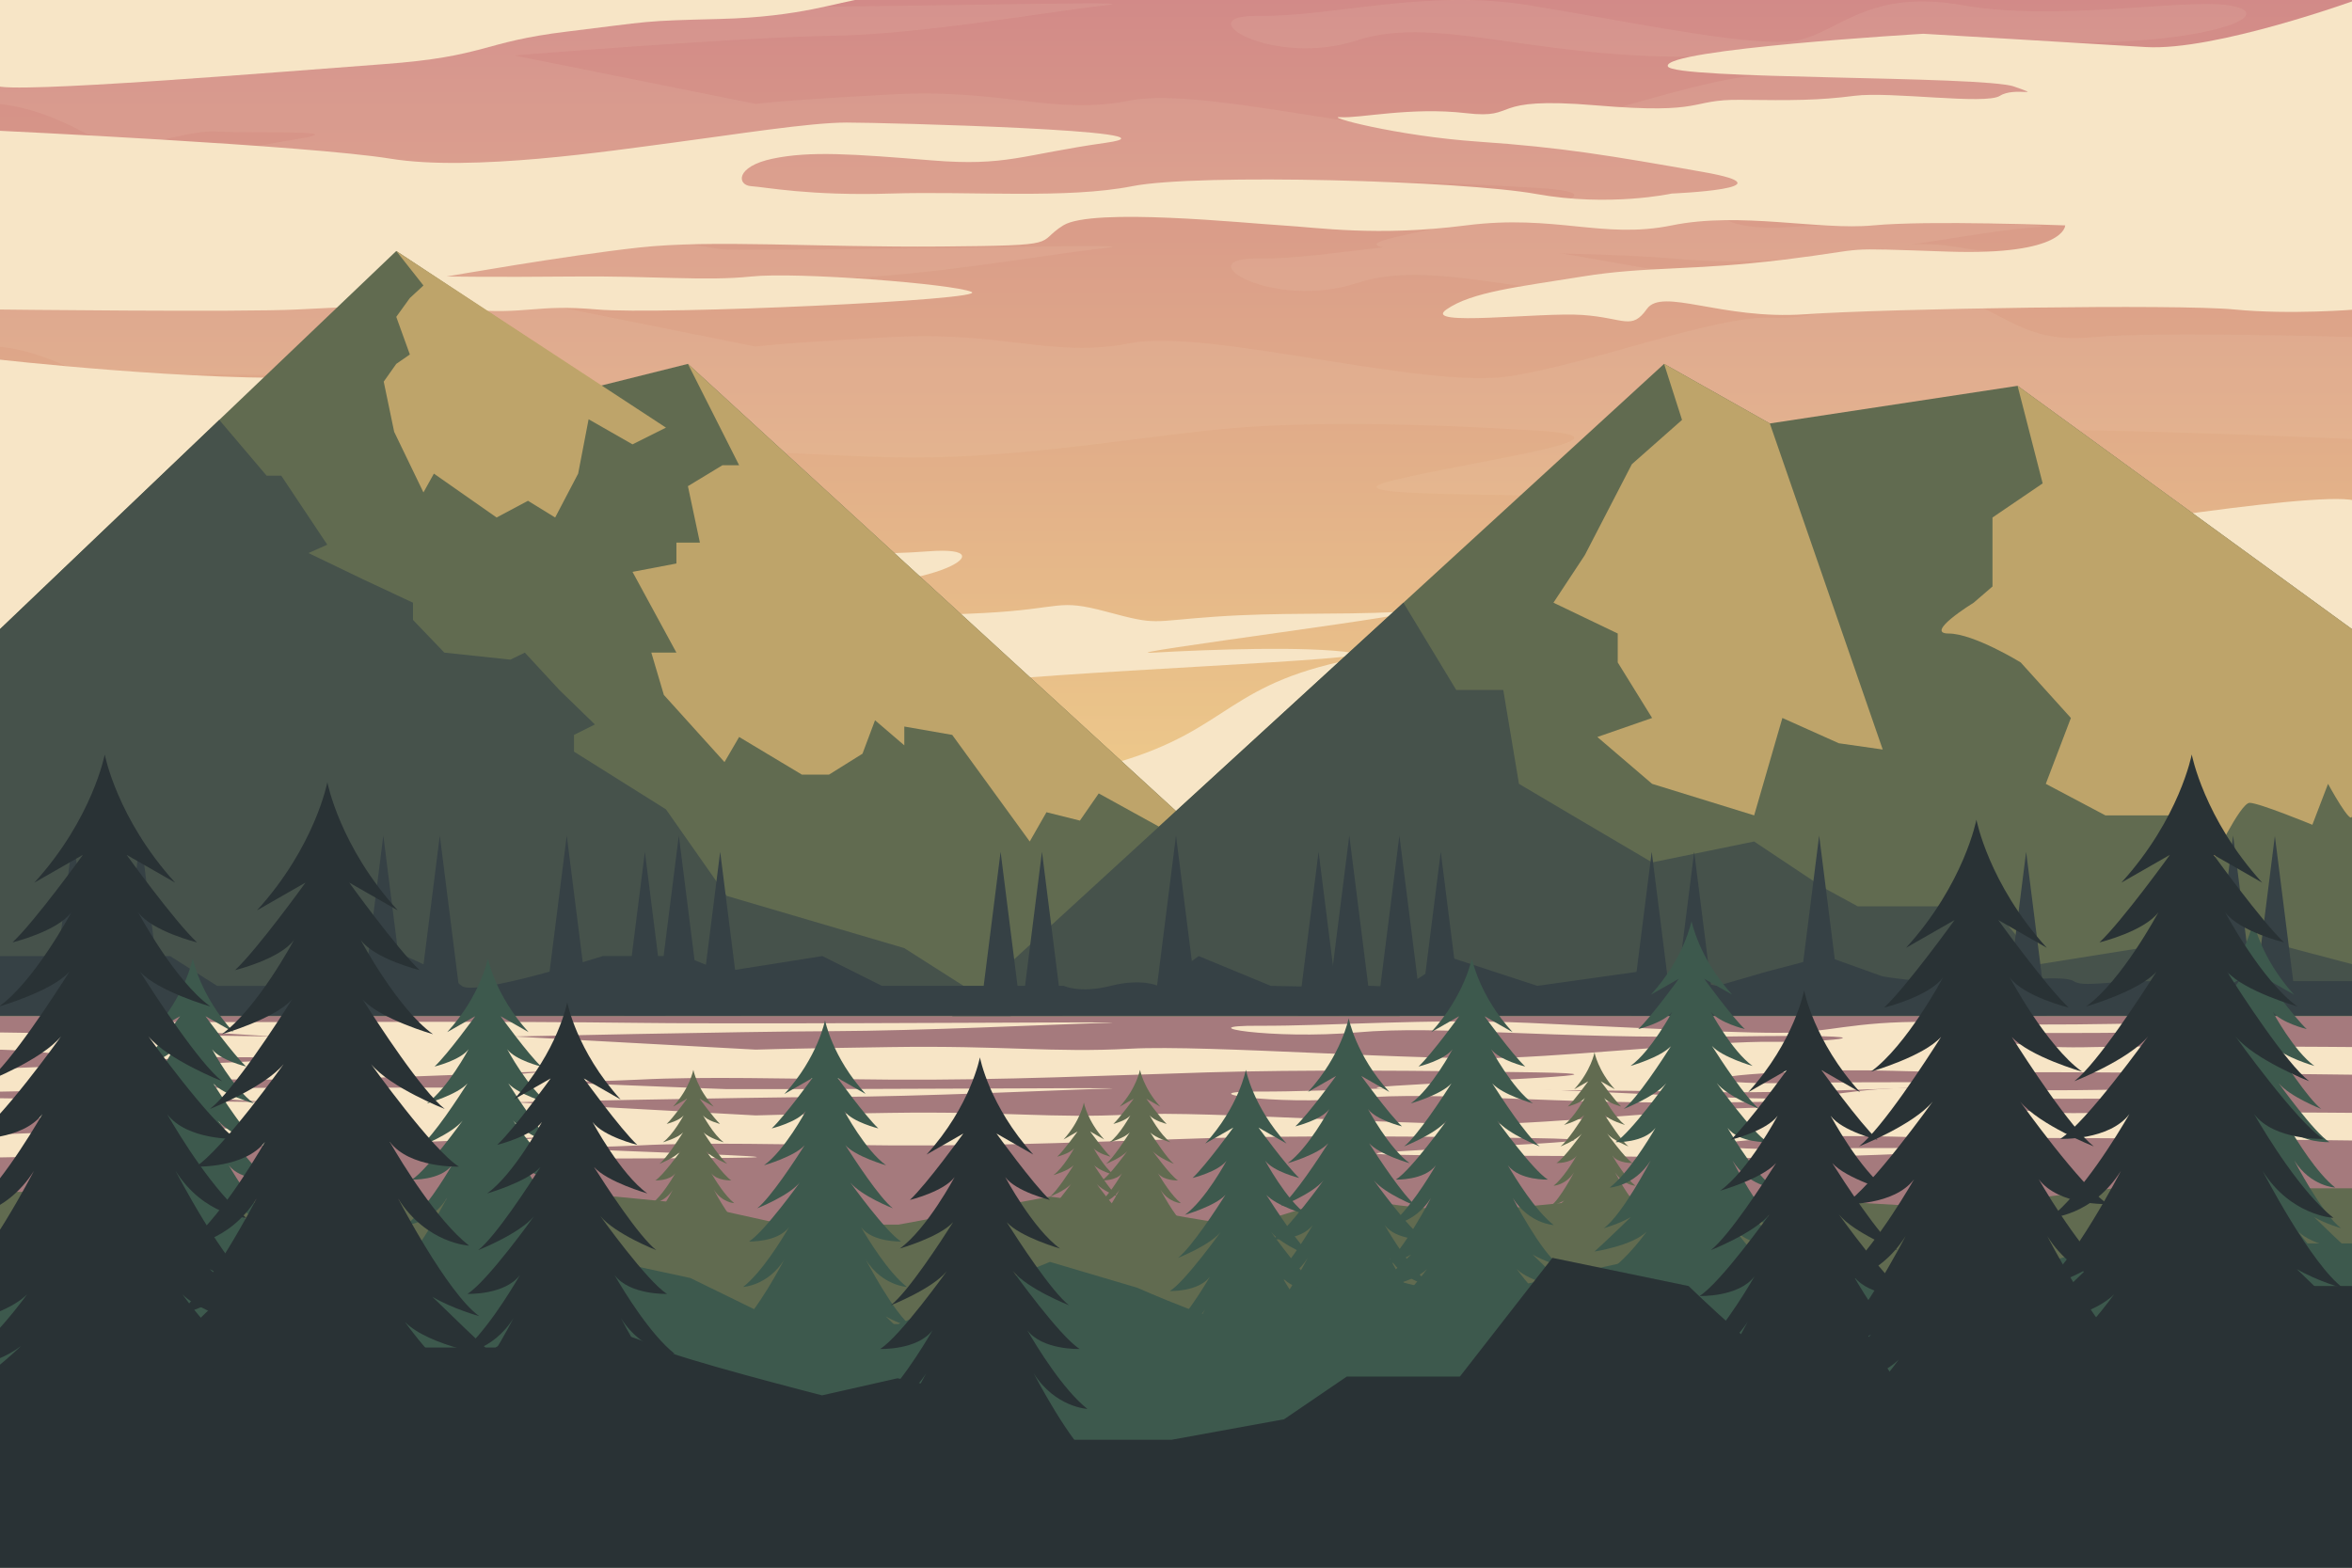 <?xml version="1.0" encoding="utf-8"?>
<!-- Generator: Adobe Illustrator 27.5.0, SVG Export Plug-In . SVG Version: 6.00 Build 0)  -->
<svg version="1.1" xmlns="http://www.w3.org/2000/svg" xmlns:xlink="http://www.w3.org/1999/xlink" x="0px" y="0px"
	 viewBox="0 0 750 500" style="enable-background:new 0 0 750 500;" xml:space="preserve">
<g id="BACKGROUND">
	<rect style="fill:#F1DBC2;" width="750" height="500"/>
</g>
<g id="OBJECTS">
	<g>
		<defs>
			<rect id="SVGID_1_" width="750" height="500"/>
		</defs>
		<clipPath id="SVGID_00000103948519527560891510000014705212796854777779_">
			<use xlink:href="#SVGID_1_"  style="overflow:visible;"/>
		</clipPath>
		
			<linearGradient id="SVGID_00000071520460571995949820000001381471407390712735_" gradientUnits="userSpaceOnUse" x1="375.375" y1="307.143" x2="375.375" y2="-8.644">
			<stop  offset="0" style="stop-color:#F3D78A"/>
			<stop  offset="1" style="stop-color:#D18888"/>
		</linearGradient>
		
			<rect style="clip-path:url(#SVGID_00000103948519527560891510000014705212796854777779_);fill:url(#SVGID_00000071520460571995949820000001381471407390712735_);" width="750.751" height="324.055"/>
		<path style="clip-path:url(#SVGID_00000103948519527560891510000014705212796854777779_);fill:#F7E5C6;" d="M604.01,187.214
			c-5.25-9.153-123.524,14.286-168.494,22.229s-42.174,22.977-79.745,33.863s-31.234,10.971-66.461,13.106
			c-35.227,2.135-51.388,17.947-62.29,21.103c-10.902,3.156,375.239,0,375.239,0L604.01,187.214z"/>
		<g style="opacity:0.1;clip-path:url(#SVGID_00000103948519527560891510000014705212796854777779_);">
			<path style="fill:#F7E5C6;" d="M106.785,0.683c0,0,51.823-1.04,97.002,0.979s167.747-2.019,148.984,0s-58.626,9.328-87.86,9.765
				S163.923,17.68,163.923,17.68l77.07,15.462c0,0,6.214-1.02,42.959-3.005c36.745-1.985,51.686,6.82,76.438,1.92
				s93.874,14.973,121.447,10.484s64.901-19.333,83.382-18.609s45.179-9.439-13.288-6.253s-92.269-13.627-119.218-4.811
				c-26.949,8.816-54.766-8.183-31.349-7.805c23.417,0.378,53.315-8.695,85.996-3.402s72.545,13.847,85.833,11.207
				c13.288-2.641,22.591-16.499,52.488-11.207s70.151-2.019,84.573,0s2.217,8.937-27.558,11.207s-73.231-2.197-57.014,4.811
				s22.111,14.363,41.949,12.458s83.656,0,83.656,0v32.545c0,0-83.569-3.829-113.557-2.773c-29.988,1.056-37.961-5.966-69.852,0
				s-18.603,14.15,2.658,12.513s98.093-1.212,76.951,0.212c-21.142,1.425-71.636,13.704-111.5,10.019s-118.831-0.411-91.307-6.958
				c27.524-6.547,81.453-13.57,45.187-15.787s-75.178-3.285-104.89,0c-29.713,3.285-66.038,9.456-101.023,8.53
				c-34.986-0.926-58.904-3.984-80.165,0c-21.261,3.984-39.864,0.71-21.261,3.984c18.603,3.273,68.855,9.006,57.017,10.232
				c-11.838,1.225-80.935,2.048-94.223,0c-13.288-2.048,5.315-17.254,26.576-22.745s-50.919,8.53-82.456,8.53
				s-78.668-2.347-63.217,0c15.451,2.347,53.625,4.147,42.907,7.257c-10.718,3.11-70.415,6.958-70.415,6.958V55.65
				c0,0,26.039-4.45,45.129-4.477s32.378-3.816,50.982-6.832c18.603-3.015-13.159-1.736-25.696-2.391s-26.467,8.808-42.907,0
				s-27.508-8.808-27.508-8.808V12.869l88.59,4.811c0,0-65.902-14.764-61.082-16.018S106.785,0.683,106.785,0.683z"/>
			<path style="fill:#F7E5C6;" d="M106.785,78.08c0,0,51.823-1.04,97.002,0.979c45.179,2.019,167.747-2.019,148.984,0
				c-18.762,2.019-58.626,9.328-87.86,9.765c-29.233,0.438-100.988,6.253-100.988,6.253l77.07,15.462c0,0,6.214-1.02,42.959-3.005
				c36.745-1.985,51.686,6.82,76.438,1.92s93.874,14.973,121.447,10.484c27.572-4.489,64.901-19.333,83.382-18.609
				c18.481,0.724,45.179-9.439-13.288-6.253c-58.467,3.187-92.269-13.627-119.218-4.811c-26.949,8.816-54.766-8.183-31.349-7.805
				c23.417,0.378,53.315-8.695,85.996-3.402s72.545,13.847,85.833,11.207c13.288-2.641,22.591-16.499,52.488-11.207
				s70.151-2.019,84.573,0c14.421,2.019,2.217,8.937-27.558,11.207s-73.231-2.197-57.014,4.811
				c16.217,7.008,22.111,14.363,41.949,12.458s83.656,0,83.656,0v32.545c0,0-83.569-3.829-113.557-2.773s-37.961-5.966-69.852,0
				s-18.603,14.15,2.658,12.513c21.261-1.637,98.093-1.212,76.951,0.212c-21.142,1.425-71.636,13.704-111.5,10.019
				s-118.831-0.411-91.307-6.958c27.524-6.547,81.453-13.57,45.187-15.787s-75.178-3.285-104.89,0
				c-29.713,3.285-66.038,9.456-101.023,8.53s-58.904-3.984-80.165,0s-39.864,0.71-21.261,3.984s68.855,9.006,57.017,10.232
				c-11.838,1.225-80.935,2.048-94.223,0c-13.288-2.048,5.315-17.254,26.576-22.745s-50.919,8.53-82.456,8.53
				s-78.668-2.347-63.217,0s53.625,4.147,42.907,7.257s-70.415,6.958-70.415,6.958v-27.005c0,0,26.039-4.45,45.129-4.477
				c19.091-0.027,32.378-3.816,50.982-6.832c18.603-3.015-13.159-1.736-25.696-2.391c-12.537-0.654-26.467,8.808-42.907,0
				s-27.508-8.808-27.508-8.808V90.265l88.59,4.811c0,0-65.902-14.764-61.082-16.018S106.785,78.08,106.785,78.08z"/>
		</g>
		<path style="clip-path:url(#SVGID_00000103948519527560891510000014705212796854777779_);fill:#F7E5C6;" d="M752.467,160.441
			c-3.852-5.641-90.645,8.804-123.645,13.699c-33,4.896-30.948,14.16-58.519,20.869c-27.571,6.709-22.921,6.761-48.771,8.077
			c-25.85,1.316-37.71,11.06-45.71,13.005c-8,1.945,275.36,0,275.36,0L752.467,160.441z"/>
		<path style="clip-path:url(#SVGID_00000103948519527560891510000014705212796854777779_);fill:#F7E5C6;" d="M-1.285,41.658
			c0,0,99.879,4.729,125.79,8.951s70.394-2.523,90.007-5.094c19.613-2.571,43.53-6.428,55.489-6.428
			c11.959,0,109.959,2.571,82.771,6.428c-27.188,3.857-31.687,7.591-55.692,5.634c-25.096-2.046-38.746-3.049-50.704-0.54
			c-11.959,2.509-11.379,8.49-6.832,8.77c4.547,0.279,18.498,3.143,44.409,2.354s56.253,1.771,77.12-2.354
			s105.503-1.726,128.794,2.491c23.292,4.217,43.222-0.137,43.222-0.137s39.569-1.659,9.965-6.888
			c-29.603-5.229-45.07-7.847-71.515-9.657c-26.445-1.81-49.952-8.243-44.029-7.815c5.923,0.429,22.382-3.333,39.972-1.283
			c17.59,2.05,5.866-5.477,41.426-2.488c35.56,2.989,29.395-1.955,46.109-1.759c16.714,0.196,24.844,0.198,36.32-1.28
			c11.476-1.478,41.824,2.946,46.39,0s14.534,0.602,4.566-2.946c-9.968-3.548-109.052-2.133-110.462-6.475
			c-1.772-5.456,81.465-10.367,81.465-10.367s48.869,2.867,70.903,4.23S751.285,0,751.285,0v98.702c0,0-20.881,1.759-38.819,0
			s-110.549-0.294-137.007,1.535c-26.458,1.829-45.382-8.642-50.297-1.708c-4.915,6.934-7.141,2.867-20.535,1.926
			c-13.394-0.941-51.455,3.863-43.386-1.753c8.069-5.616,22.851-7.193,43.386-10.513c20.535-3.32,34.898-1.764,64.337-5.388
			c29.439-3.624,14.996-3.814,52.343-2.55s37.241-8.366,37.241-8.366s-43.973-1.641-61.242,0s-42.293-4.487-64.217,0
			c-21.924,4.487-37.178-3.638-65.606,0s-47.282,0.656-58.603,0c-11.321-0.656-60.585-5.773-69.836,0s1.039,6.415-38.985,6.737
			s-72.796-2.249-96.272,0.322s-61.345,9.245-61.345,9.245s14.898,0.246,40.335,0c25.437-0.246,42.253,1.531,56.766,0
			c14.512-1.531,64.181,2.326,70.239,4.897s-99.274,7.375-119.355,5.616s-22.075,1.759-42.006,0s-36.239-0.921-53.596,0
			s-96.111,0-96.111,0V41.658z"/>
		<path style="clip-path:url(#SVGID_00000103948519527560891510000014705212796854777779_);fill:#F7E5C6;" d="M-1.285,114.572
			c0,0,63.986,7.333,105.672,5.732s7.153,56.977,62.973,55.467c55.82-1.51,99.895,2.326,128.494,0.081
			c28.599-2.244-3.634,15.231-41.897,9.223s-105.161,13.218-113.712,10.094c-8.551-3.124,39.578-2.23,65.396,0
			c25.818,2.23,82.386,1.706,108.099,0.346c25.713-1.36,23.03-4.739,39.37-0.346c16.341,4.393,13.341,2.973,34.34,1.52
			c20.999-1.453,36.824-0.506,58.91-1.52c22.086-1.014-96.574,13.993-78.492,12.978c18.082-1.015,48.867-2.131,63.473,0.049
			c14.606,2.18-99.088,5.959-127.701,10.285c-28.613,4.326-303.89,22.405-303.765,18.505S-1.285,114.572-1.285,114.572z"/>
		
			<rect y="324.055" style="clip-path:url(#SVGID_00000103948519527560891510000014705212796854777779_);fill:#A57A7D;" width="750.751" height="85.562"/>
		<g style="clip-path:url(#SVGID_00000103948519527560891510000014705212796854777779_);">
			<path style="fill:#F7E5C6;" d="M106.785,325.971c0,0,51.823-0.282,97.002,0.265s167.747-0.547,148.984,0
				s-58.626,2.529-87.86,2.647c-29.233,0.119-100.988,1.695-100.988,1.695l77.07,4.192c0,0,6.214-0.276,42.959-0.815
				c36.745-0.538,51.686,1.849,76.438,0.52c24.753-1.328,93.874,4.059,121.447,2.842s64.901-5.241,83.382-5.045
				c18.481,0.196,45.179-2.559-13.288-1.695c-58.467,0.864-92.269-3.694-119.218-1.304c-26.949,2.39-54.766-2.218-31.349-2.116
				c23.417,0.102,53.315-2.357,85.996-0.922s72.545,3.754,85.833,3.038c13.288-0.716,22.591-4.473,52.488-3.038
				s70.151-0.547,84.573,0s2.217,2.423-27.558,3.038c-29.775,0.615-73.231-0.595-57.014,1.304c16.217,1.9,22.111,3.894,41.949,3.377
				s83.656,0,83.656,0v8.823c0,0-83.569-1.038-113.557-0.752c-29.988,0.286-37.961-1.617-69.852,0
				c-31.891,1.617-18.603,3.836,2.658,3.392s98.093-0.329,76.951,0.057c-21.142,0.386-71.636,3.715-111.5,2.716
				s-118.831-0.112-91.307-1.886c27.524-1.775,81.453-3.679,45.187-4.28c-36.266-0.601-75.178-0.891-104.89,0
				c-29.713,0.891-66.038,2.563-101.023,2.312c-34.986-0.251-58.904-1.08-80.165,0c-21.261,1.08-39.864,0.193-21.261,1.08
				s68.855,2.441,57.017,2.774c-11.838,0.332-80.935,0.555-94.223,0c-13.288-0.555,5.315-4.677,26.576-6.166
				c21.261-1.488-50.919,2.312-82.456,2.312s-78.668-0.636-63.217,0c15.451,0.636,53.625,1.124,42.907,1.967
				s-70.415,1.886-70.415,1.886v-7.321c0,0,26.039-1.206,45.129-1.214c19.091-0.007,32.378-1.035,50.982-1.852
				c18.603-0.817-13.159-0.471-25.696-0.648c-12.537-0.177-26.467,2.388-42.907,0c-16.44-2.388-27.508-2.388-27.508-2.388v-5.496
				l88.59,1.304c0,0-65.902-4.002-61.082-4.342S106.785,325.971,106.785,325.971z"/>
			<path style="fill:#F7E5C6;" d="M106.785,346.952c0,0,51.823-0.282,97.002,0.265s167.747-0.547,148.984,0
				s-58.626,2.529-87.86,2.647c-29.233,0.119-100.988,1.695-100.988,1.695l77.07,4.192c0,0,6.214-0.276,42.959-0.815
				c36.745-0.538,51.686,1.849,76.438,0.52s93.874,4.059,121.447,2.842c27.572-1.217,64.901-5.241,83.382-5.045
				c18.481,0.196,45.179-2.559-13.288-1.695c-58.467,0.864-92.269-3.694-119.218-1.304c-26.949,2.39-54.766-2.218-31.349-2.116
				c23.417,0.103,53.315-2.357,85.996-0.922s72.545,3.754,85.833,3.038c13.288-0.716,22.591-4.473,52.488-3.038
				s70.151-0.547,84.573,0s2.217,2.423-27.558,3.038c-29.775,0.615-73.231-0.595-57.014,1.304c16.217,1.9,22.111,3.894,41.949,3.377
				s83.656,0,83.656,0v8.823c0,0-83.569-1.038-113.557-0.752c-29.988,0.286-37.961-1.617-69.852,0
				c-31.891,1.617-18.603,3.836,2.658,3.392s98.093-0.329,76.951,0.058c-21.142,0.386-71.636,3.715-111.5,2.716
				c-39.864-0.999-118.831-0.112-91.307-1.886c27.524-1.775,81.453-3.679,45.187-4.28c-36.266-0.601-75.178-0.891-104.89,0
				c-29.713,0.891-66.038,2.563-101.023,2.312s-58.904-1.08-80.165,0s-39.864,0.193-21.261,1.08s68.855,2.442,57.017,2.774
				c-11.838,0.332-80.935,0.555-94.223,0c-13.288-0.555,5.315-4.677,26.576-6.166c21.261-1.488-50.919,2.312-82.456,2.312
				s-78.668-0.636-63.217,0s53.625,1.124,42.907,1.967s-70.415,1.886-70.415,1.886v-7.321c0,0,26.039-1.206,45.129-1.214
				s32.378-1.034,50.982-1.852s-13.159-0.471-25.696-0.648s-26.467,2.388-42.907,0s-27.508-2.388-27.508-2.388v-5.496l88.59,1.304
				c0,0-65.902-4.002-61.082-4.342S106.785,346.952,106.785,346.952z"/>
		</g>
		<g style="clip-path:url(#SVGID_00000103948519527560891510000014705212796854777779_);">
			<polygon style="fill:#616B50;" points="0,200.648 126.36,80.055 191.36,123.055 219.36,116.055 446.36,324.055 0,324.055 			"/>
			<polygon style="fill:#616B50;" points="750,200.648 643.36,123.055 564.36,135.055 530.64,116.055 303.64,324.055 750,324.055 
							"/>
			<polygon style="fill:#BEA46A;" points="219.36,116.055 235.693,148.388 230.36,148.388 219.36,155.055 223.18,173.055 
				215.693,173.055 215.693,179.722 201.693,182.388 215.693,208.148 207.693,208.148 211.693,221.647 231.027,243.055 
				235.693,235.055 255.693,247.055 264.36,247.055 275.027,240.388 279.027,229.722 288.36,237.722 288.36,231.722 303.64,234.388 
				328.36,268.388 333.693,259.055 344.36,261.722 350.36,253.055 369.568,263.645 375,258.668 			"/>
			<polygon style="fill:#BEA46A;" points="126.36,80.055 135.027,91.055 130.693,95.055 126.36,101.055 130.693,113.055 
				126.36,116.055 122.36,121.722 125.693,137.722 135.027,157.055 138.36,151.055 158.36,165.055 168.36,159.722 177.027,165.055 
				184.36,151.055 187.693,133.722 201.693,141.722 212.36,136.388 			"/>
			<polygon style="fill:#46524B;" points="69.916,133.923 85.027,151.722 89.693,151.722 104.36,173.722 98.36,176.388 
				116.36,185.055 131.693,192.222 131.693,197.722 141.693,208.148 162.75,210.388 167.36,208.148 178.36,220.055 189.693,231.055 
				183.027,234.388 183.027,239.722 212.36,258.138 231.693,285.722 288.347,302.388 322.36,324.055 0,324.055 0,200.648 			"/>
			<path style="fill:#BEA46A;" d="M643.36,123.055l8,31.114l-16,10.886v22l-6,5.167c0,0-16,9.833-8,9.833s23,9.224,23,9.224
				l16,17.71l-8,21.011l19,10.055h22l12,15c0,0,9-19,12-19s20,7,20,7l5-13.055c0,0,7.64,14.055,7.64,10.055s0-59.407,0-59.407
				L643.36,123.055z"/>
			<polygon style="fill:#BEA46A;" points="530.64,116.055 536.36,133.923 520.36,148.055 505.36,177.055 495.36,192.222 
				515.86,202.055 515.86,211.279 526.82,228.989 509.36,235.055 526.82,250 559.36,260.055 568.36,228.989 586.36,237.055 
				600.36,239.055 564.36,135.055 			"/>
			<polygon style="fill:#46524B;" points="447.516,192.222 464.36,220.055 479.36,220.055 484.36,250 501.36,260.055 
				526.82,275.055 559.36,268.388 581.36,283.055 592.36,289.055 622.36,289.055 635.36,289.055 650.36,307.514 684.56,302.055 
				698.36,312.055 729.36,302.055 750,307.514 750,324.055 303.64,324.055 			"/>
			<g>
				<polygon style="fill:#364145;" points="26.806,318.93 39.996,318.93 33.401,266.669 				"/>
				<polygon style="fill:#364145;" points="38.247,318.93 51.437,318.93 44.842,266.669 				"/>
				<polygon style="fill:#364145;" points="115.64,318.749 128.83,318.749 122.235,266.488 				"/>
				<polygon style="fill:#364145;" points="133.65,318.749 146.839,318.749 140.245,266.488 				"/>
				<polygon style="fill:#364145;" points="199.045,323.93 212.235,323.93 205.64,271.669 				"/>
				<polygon style="fill:#364145;" points="209.865,318.749 223.055,318.749 216.46,266.488 				"/>
				<polygon style="fill:#364145;" points="223.055,323.93 236.245,323.93 229.65,271.669 				"/>
				<polygon style="fill:#364145;" points="16.727,318.749 29.917,318.749 23.322,266.488 				"/>
				<path style="fill:#364145;" d="M-0.125,323.93h750.751c0,0,3.969-11,1.609-11s-21,0-21,0h-18.201l-19.799,5.5
					c0,0,3.4-5.5-8.8-5.5s-20.2,2-23.2,0s-19,0-25,0s-12.48-2.778-17.24-0.889s-18.76-0.658-18.76-0.658l-18-6.453l-19,5l-15.5,4.5
					l-25.5-4.5l-32,4.5l-29-9.5c0,0-9,9-15,9.5s-12.937-0.5-17.969,0s-23.031,0-23.031,0l-23-9.5l-13,9.5c0,0-5.136-2.5-15.068,0
					s-14.932,0-14.932,0h-17h-41l-19-9.5l-31.567,5l-12.433-5h-26c0,0-41,13-45,9.5s-18-9.5-18-9.5l-23.632,9.5H87.235h-18l-15-9.5
					h-14h-13h-13h-14.36V323.93z"/>
				<polygon style="fill:#364145;" points="312.475,323.93 325.665,323.93 319.07,271.669 				"/>
				<polygon style="fill:#364145;" points="325.665,323.93 338.855,323.93 332.26,271.669 				"/>
				<polygon style="fill:#364145;" points="439.64,318.749 452.83,318.749 446.235,266.488 				"/>
				<polygon style="fill:#364145;" points="423.666,318.749 436.856,318.749 430.261,266.488 				"/>
				<polygon style="fill:#364145;" points="368.405,318.749 381.595,318.749 375,266.488 				"/>
				<polygon style="fill:#364145;" points="174.13,318.749 187.32,318.749 180.725,266.488 				"/>
				<polygon style="fill:#364145;" points="413.873,323.93 427.063,323.93 420.468,271.669 				"/>
				<polygon style="fill:#364145;" points="520.1,323.93 533.29,323.93 526.695,271.669 				"/>
				<polygon style="fill:#364145;" points="533.64,323.93 546.83,323.93 540.235,271.669 				"/>
				<polygon style="fill:#364145;" points="623.64,314.43 636.83,314.43 630.235,262.169 				"/>
				<polygon style="fill:#364145;" points="692.307,318.749 705.497,318.749 698.902,266.488 				"/>
				<polygon style="fill:#364145;" points="705.497,318.749 718.686,318.749 712.091,266.488 				"/>
				<polygon style="fill:#364145;" points="639.497,323.93 652.686,323.93 646.091,271.669 				"/>
				<polygon style="fill:#364145;" points="573.497,318.749 586.686,318.749 580.091,266.488 				"/>
				<polygon style="fill:#364145;" points="452.83,323.93 466.02,323.93 459.425,271.669 				"/>
				<polygon style="fill:#364145;" points="718.811,318.874 732.001,318.874 725.406,266.613 				"/>
			</g>
		</g>
		<g style="clip-path:url(#SVGID_00000103948519527560891510000014705212796854777779_);">
			<path style="fill:#616B50;" d="M-1.64,380.136h50.301l24.954,3.033l33.018-1.521l26.474,1.521l26.474-1.521l36.737,0
				l23.827,2.313l30.033,6.621h36.333l48.297-8.935l27.828,3.711c0,0,29.384,5.891,34.66,5.223s29.698-8.935,29.698-8.935
				s26.735,4.347,31.274,3.738c4.539-0.609,22.61,0,22.61,0l53.16-5.25l89.098,5.25l50.918-6.39h76.697v46.615H-1.64V380.136z"/>
			<path style="fill:#616B50;" d="M359.603,407.91c-2.662-1.325-5.557-4.974-6.832-6.706c2.262,2.255,8.324,3.179,8.324,3.179
				c-1.401-1.246-3.92-3.668-5.799-5.493c1.947,1.128,4.308,1.769,4.308,1.769c-2.983-2.156-7.457-10.779-7.457-10.779
				c2.61,4.116,6.525,4.312,6.525,4.312c-2.955-2.33-6.121-7.488-7.309-9.529c1.853,2.438,6.376,2.277,6.376,2.277
				c-2.424-1.503-8.094-9.407-8.094-9.407c1.787,2.156,6.789,4.116,6.789,4.116c-2.132-1.661-6.204-7.919-7.562-10.055
				c1.629,1.813,6.479,3.196,6.479,3.196c-3.287-2.352-6.658-8.649-6.658-8.649c1.303,1.764,5.429,2.77,5.429,2.77
				c-2.093-1.96-6.488-8.035-6.488-8.035l4.471,2.548c-5.365-5.88-6.483-11.759-6.483-11.759s-1.119,5.88-6.483,11.759l4.471-2.548
				c0,0-4.396,6.076-6.488,8.035c0,0,4.125-1.006,5.429-2.77c0,0-3.371,6.297-6.658,8.649c0,0,4.85-1.383,6.479-3.196
				c-1.358,2.137-5.43,8.394-7.562,10.055c0,0,5.002-1.96,6.789-4.116c0,0-5.67,7.904-8.094,9.407c0,0,4.524,0.16,6.376-2.277
				c-1.187,2.041-4.353,7.199-7.309,9.529c0,0,3.915-0.196,6.525-4.312c0,0-4.474,8.623-7.457,10.779c0,0,2.361-0.641,4.308-1.769
				c-1.879,1.824-4.399,4.247-5.799,5.493c0,0,6.062-0.924,8.324-3.179c-1.275,1.732-4.171,5.381-6.832,6.706
				c0,0,3.404,0.196,6.27-1.96c0,0-3.846,3.724-7.761,5.684h15.474h15.474c-3.915-1.96-7.761-5.684-7.761-5.684
				C356.199,408.106,359.603,407.91,359.603,407.91z"/>
			<path style="fill:#616B50;" d="M377.501,397.455c-2.662-1.325-5.557-4.974-6.832-6.706c2.262,2.255,8.324,3.179,8.324,3.179
				c-1.401-1.246-3.92-3.668-5.799-5.493c1.947,1.128,4.308,1.769,4.308,1.769c-2.983-2.156-7.457-10.779-7.457-10.779
				c2.61,4.116,6.525,4.312,6.525,4.312c-2.955-2.33-6.121-7.488-7.309-9.529c1.853,2.438,6.376,2.277,6.376,2.277
				c-2.424-1.503-8.094-9.407-8.094-9.407c1.787,2.156,6.789,4.116,6.789,4.116c-2.132-1.661-6.204-7.919-7.562-10.055
				c1.629,1.813,6.479,3.196,6.479,3.196c-3.287-2.352-6.658-8.649-6.658-8.649c1.303,1.764,5.429,2.77,5.429,2.77
				c-2.093-1.96-6.488-8.035-6.488-8.035l4.471,2.548c-5.365-5.88-6.483-11.759-6.483-11.759s-1.119,5.88-6.483,11.759l4.471-2.548
				c0,0-4.396,6.076-6.488,8.035c0,0,4.125-1.006,5.429-2.77c0,0-3.371,6.297-6.658,8.649c0,0,4.85-1.383,6.479-3.196
				c-1.358,2.137-5.43,8.394-7.562,10.055c0,0,5.002-1.96,6.789-4.116c0,0-5.67,7.904-8.094,9.407c0,0,4.524,0.16,6.376-2.277
				c-1.187,2.041-4.353,7.199-7.309,9.529c0,0,3.915-0.196,6.525-4.312c0,0-4.474,8.623-7.457,10.779c0,0,2.361-0.641,4.308-1.769
				c-1.879,1.824-4.399,4.247-5.799,5.493c0,0,6.062-0.924,8.324-3.179c-1.275,1.732-4.171,5.381-6.832,6.706
				c0,0,3.404,0.196,6.27-1.96c0,0-3.846,3.724-7.761,5.684h15.474h15.474c-3.915-1.96-7.761-5.684-7.761-5.684
				C374.097,397.651,377.501,397.455,377.501,397.455z"/>
			<path style="fill:#616B50;" d="M235.068,397.455c-2.662-1.325-5.557-4.974-6.832-6.706c2.262,2.255,8.324,3.179,8.324,3.179
				c-1.401-1.246-3.92-3.668-5.799-5.493c1.947,1.128,4.308,1.769,4.308,1.769c-2.983-2.156-7.457-10.779-7.457-10.779
				c2.61,4.116,6.525,4.312,6.525,4.312c-2.955-2.33-6.121-7.488-7.308-9.529c1.853,2.438,6.376,2.277,6.376,2.277
				c-2.424-1.503-8.094-9.407-8.094-9.407c1.787,2.156,6.789,4.116,6.789,4.116c-2.132-1.661-6.204-7.919-7.562-10.055
				c1.629,1.813,6.479,3.196,6.479,3.196c-3.287-2.352-6.658-8.649-6.658-8.649c1.303,1.764,5.429,2.77,5.429,2.77
				c-2.093-1.96-6.488-8.035-6.488-8.035l4.471,2.548c-5.365-5.88-6.483-11.759-6.483-11.759s-1.119,5.88-6.483,11.759l4.471-2.548
				c0,0-4.396,6.076-6.488,8.035c0,0,4.125-1.006,5.429-2.77c0,0-3.371,6.297-6.658,8.649c0,0,4.85-1.383,6.479-3.196
				c-1.358,2.137-5.43,8.394-7.562,10.055c0,0,5.002-1.96,6.789-4.116c0,0-5.67,7.904-8.094,9.407c0,0,4.524,0.16,6.376-2.277
				c-1.187,2.041-4.353,7.199-7.308,9.529c0,0,3.915-0.196,6.525-4.312c0,0-4.474,8.623-7.457,10.779c0,0,2.361-0.641,4.308-1.769
				c-1.879,1.824-4.399,4.247-5.799,5.493c0,0,6.062-0.924,8.324-3.179c-1.275,1.732-4.171,5.381-6.832,6.706
				c0,0,3.404,0.196,6.27-1.96c0,0-3.846,3.724-7.761,5.684h15.474h15.474c-3.915-1.96-7.761-5.684-7.761-5.684
				C231.664,397.651,235.068,397.455,235.068,397.455z"/>
			<path style="fill:#616B50;" d="M522.434,391.902c-2.662-1.325-5.557-4.974-6.832-6.706c2.262,2.255,8.324,3.179,8.324,3.179
				c-1.401-1.246-3.92-3.668-5.799-5.493c1.947,1.128,4.308,1.769,4.308,1.769c-2.983-2.156-7.457-10.779-7.457-10.779
				c2.61,4.116,6.525,4.312,6.525,4.312c-2.955-2.33-6.121-7.488-7.308-9.529c1.853,2.438,6.376,2.277,6.376,2.277
				c-2.424-1.503-8.094-9.407-8.094-9.407c1.787,2.156,6.789,4.116,6.789,4.116c-2.132-1.661-6.204-7.919-7.562-10.055
				c1.629,1.813,6.479,3.196,6.479,3.196c-3.287-2.352-6.658-8.649-6.658-8.649c1.303,1.764,5.429,2.77,5.429,2.77
				c-2.093-1.96-6.488-8.035-6.488-8.035l4.471,2.548c-5.365-5.88-6.483-11.759-6.483-11.759s-1.119,5.88-6.483,11.759l4.471-2.548
				c0,0-4.396,6.076-6.488,8.035c0,0,4.125-1.006,5.429-2.77c0,0-3.371,6.297-6.658,8.649c0,0,4.85-1.383,6.479-3.196
				c-1.358,2.137-5.43,8.394-7.562,10.055c0,0,5.002-1.96,6.789-4.116c0,0-5.67,7.904-8.094,9.407c0,0,4.524,0.16,6.376-2.277
				c-1.187,2.041-4.353,7.199-7.308,9.529c0,0,3.915-0.196,6.525-4.312c0,0-4.474,8.623-7.457,10.779c0,0,2.361-0.641,4.308-1.769
				c-1.879,1.824-4.399,4.247-5.799,5.493c0,0,6.062-0.924,8.324-3.179c-1.275,1.732-4.171,5.381-6.832,6.706
				c0,0,3.404,0.196,6.27-1.96c0,0-3.846,3.724-7.761,5.684h15.474h15.474c-3.915-1.96-7.761-5.684-7.761-5.684
				C519.03,392.098,522.434,391.902,522.434,391.902z"/>
		</g>
		<g style="clip-path:url(#SVGID_00000103948519527560891510000014705212796854777779_);">
			<path style="fill:#3D594D;" d="M-1.665,399.116h50.303l24.955,6.729l33.019-3.375l26.475,3.375l26.475-3.375l36.738,0
				l23.828,5.132l30.034,14.689h36.334l48.298-19.821l27.829,8.233c0,0,29.385,13.069,34.661,11.587
				c5.277-1.481,29.699-19.821,29.699-19.821s26.736,9.643,31.275,8.292c4.539-1.351,22.611,0,22.611,0l53.161-11.646l89.101,11.646
				l50.919-14.175h76.7V500H-1.665V399.116z"/>
			<path style="fill:#3D594D;" d="M458.028,437.248c-5.323-2.651-11.114-9.948-13.665-13.413c4.524,4.509,16.648,6.357,16.648,6.357
				c-2.801-2.492-7.841-7.337-11.599-10.986c3.895,2.255,8.616,3.538,8.616,3.538c-5.966-4.312-14.915-21.558-14.915-21.558
				c5.22,8.231,13.051,8.623,13.051,8.623c-5.91-4.66-12.243-14.975-14.617-19.058c3.706,4.875,12.753,4.555,12.753,4.555
				c-4.847-3.007-16.188-18.814-16.188-18.814c3.574,4.312,13.578,8.231,13.578,8.231c-4.264-3.322-12.408-15.837-15.125-20.111
				c3.259,3.626,12.959,6.392,12.959,6.392c-6.574-4.704-13.317-17.298-13.317-17.298c2.606,3.528,10.858,5.539,10.858,5.539
				c-4.186-3.92-12.977-16.071-12.977-16.071l8.942,5.096c-10.729-11.759-12.967-23.518-12.967-23.518s-2.237,11.759-12.967,23.518
				l8.942-5.096c0,0-8.791,12.151-12.977,16.071c0,0,8.251-2.011,10.858-5.539c0,0-6.743,12.594-13.317,17.298
				c0,0,9.7-2.766,12.959-6.392c-2.717,4.273-10.861,16.789-15.125,20.111c0,0,10.004-3.92,13.578-8.231
				c0,0-11.341,15.808-16.188,18.814c0,0,9.047,0.32,12.753-4.555c-2.375,4.083-8.707,14.398-14.617,19.058
				c0,0,7.83-0.392,13.051-8.623c0,0-8.949,17.247-14.915,21.558c0,0,4.721-1.283,8.616-3.538
				c-3.758,3.649-8.798,8.494-11.599,10.986c0,0,12.124-1.848,16.648-6.357c-2.551,3.465-8.342,10.762-13.665,13.413
				c0,0,6.809,0.392,12.54-3.92c0,0-7.692,7.447-15.523,11.367h30.949h30.949c-7.83-3.92-15.523-11.367-15.523-11.367
				C451.219,437.64,458.028,437.248,458.028,437.248z"/>
			<path style="fill:#3D594D;" d="M497.309,418.164c-5.323-2.651-11.114-9.948-13.665-13.413c4.524,4.509,16.648,6.357,16.648,6.357
				c-2.801-2.492-7.841-7.337-11.599-10.986c3.895,2.255,8.616,3.538,8.616,3.538c-5.966-4.312-14.915-21.558-14.915-21.558
				c5.22,8.231,13.051,8.623,13.051,8.623c-5.91-4.66-12.243-14.975-14.617-19.058c3.706,4.875,12.753,4.555,12.753,4.555
				c-4.847-3.007-16.188-18.814-16.188-18.814c3.574,4.312,13.578,8.231,13.578,8.231c-4.264-3.322-12.408-15.837-15.125-20.111
				c3.259,3.626,12.959,6.392,12.959,6.392c-6.574-4.704-13.317-17.298-13.317-17.298c2.606,3.528,10.858,5.539,10.858,5.539
				c-4.186-3.92-12.977-16.071-12.977-16.071l8.942,5.096c-10.729-11.759-12.967-23.518-12.967-23.518s-2.237,11.759-12.967,23.518
				l8.942-5.096c0,0-8.791,12.151-12.977,16.071c0,0,8.251-2.011,10.858-5.539c0,0-6.743,12.594-13.317,17.298
				c0,0,9.7-2.766,12.959-6.392c-2.717,4.273-10.861,16.789-15.125,20.111c0,0,10.004-3.92,13.578-8.231
				c0,0-11.341,15.808-16.188,18.814c0,0,9.047,0.32,12.753-4.555c-2.375,4.083-8.707,14.398-14.617,19.058
				c0,0,7.83-0.392,13.051-8.623c0,0-8.949,17.247-14.915,21.558c0,0,4.721-1.283,8.616-3.538
				c-3.758,3.649-8.798,8.494-11.599,10.986c0,0,12.124-1.848,16.648-6.357c-2.551,3.465-8.342,10.762-13.665,13.413
				c0,0,6.809,0.392,12.54-3.92c0,0-7.692,7.447-15.523,11.367h30.949h30.949c-7.83-3.92-15.523-11.367-15.523-11.367
				C490.5,418.555,497.309,418.164,497.309,418.164z"/>
			<path style="fill:#3D594D;" d="M425.25,453.703c-5.323-2.651-11.114-9.948-13.665-13.413c4.524,4.509,16.648,6.357,16.648,6.357
				c-2.801-2.492-7.841-7.337-11.599-10.986c3.895,2.255,8.616,3.538,8.616,3.538c-5.966-4.312-14.915-21.558-14.915-21.558
				c5.22,8.231,13.051,8.623,13.051,8.623c-5.91-4.66-12.243-14.975-14.617-19.058c3.706,4.875,12.753,4.555,12.753,4.555
				c-4.847-3.007-16.188-18.814-16.188-18.814c3.574,4.312,13.578,8.231,13.578,8.231c-4.264-3.322-12.408-15.837-15.125-20.111
				c3.259,3.626,12.959,6.392,12.959,6.392c-6.574-4.704-13.317-17.298-13.317-17.298c2.606,3.528,10.858,5.539,10.858,5.539
				c-4.186-3.92-12.977-16.071-12.977-16.071l8.942,5.096c-10.729-11.759-12.967-23.518-12.967-23.518s-2.237,11.759-12.967,23.518
				l8.942-5.096c0,0-8.791,12.151-12.977,16.071c0,0,8.251-2.011,10.858-5.539c0,0-6.743,12.594-13.317,17.298
				c0,0,9.7-2.766,12.959-6.392c-2.717,4.273-10.861,16.789-15.125,20.111c0,0,10.004-3.92,13.578-8.231
				c0,0-11.341,15.808-16.188,18.814c0,0,9.047,0.32,12.753-4.555c-2.375,4.083-8.707,14.398-14.617,19.058
				c0,0,7.83-0.392,13.051-8.623c0,0-8.949,17.247-14.915,21.558c0,0,4.721-1.283,8.616-3.538
				c-3.758,3.649-8.798,8.494-11.599,10.986c0,0,12.124-1.848,16.648-6.357c-2.551,3.465-8.342,10.762-13.665,13.413
				c0,0,6.809,0.392,12.54-3.92c0,0-7.692,7.447-15.523,11.367h30.949h30.949c-7.83-3.92-15.523-11.367-15.523-11.367
				C418.441,454.095,425.25,453.703,425.25,453.703z"/>
			<path style="fill:#3D594D;" d="M183.545,418.164c-5.323-2.651-11.114-9.948-13.665-13.413c4.524,4.509,16.648,6.357,16.648,6.357
				c-2.801-2.492-7.841-7.337-11.599-10.986c3.895,2.255,8.616,3.538,8.616,3.538c-5.966-4.312-14.915-21.558-14.915-21.558
				c5.22,8.231,13.051,8.623,13.051,8.623c-5.91-4.66-12.243-14.975-14.617-19.058c3.706,4.875,12.753,4.555,12.753,4.555
				c-4.847-3.007-16.188-18.814-16.188-18.814c3.574,4.312,13.578,8.231,13.578,8.231c-4.264-3.322-12.408-15.837-15.125-20.111
				c3.259,3.626,12.959,6.392,12.959,6.392c-6.574-4.704-13.317-17.298-13.317-17.298c2.606,3.528,10.858,5.539,10.858,5.539
				c-4.186-3.92-12.977-16.071-12.977-16.071l8.942,5.096c-10.729-11.759-12.967-23.518-12.967-23.518s-2.237,11.759-12.967,23.518
				l8.942-5.096c0,0-8.791,12.151-12.977,16.071c0,0,8.251-2.011,10.858-5.539c0,0-6.743,12.594-13.317,17.298
				c0,0,9.7-2.766,12.959-6.392c-2.717,4.273-10.861,16.789-15.125,20.111c0,0,10.004-3.92,13.578-8.231
				c0,0-11.341,15.808-16.188,18.814c0,0,9.047,0.32,12.753-4.555c-2.375,4.083-8.707,14.398-14.617,19.058
				c0,0,7.83-0.392,13.051-8.623c0,0-8.949,17.247-14.915,21.558c0,0,4.721-1.283,8.616-3.538
				c-3.758,3.649-8.798,8.494-11.599,10.986c0,0,12.124-1.848,16.648-6.357c-2.551,3.465-8.342,10.762-13.665,13.413
				c0,0,6.809,0.392,12.54-3.92c0,0-7.692,7.447-15.523,11.367h30.949h30.949c-7.83-3.92-15.523-11.367-15.523-11.367
				C176.736,418.555,183.545,418.164,183.545,418.164z"/>
			<path style="fill:#3D594D;" d="M89.444,418.164c-5.323-2.651-11.114-9.948-13.665-13.413c4.524,4.509,16.648,6.357,16.648,6.357
				c-2.801-2.492-7.841-7.337-11.599-10.986c3.895,2.255,8.616,3.538,8.616,3.538c-5.966-4.312-14.915-21.558-14.915-21.558
				c5.22,8.231,13.051,8.623,13.051,8.623c-5.91-4.66-12.243-14.975-14.617-19.058c3.706,4.875,12.753,4.555,12.753,4.555
				c-4.847-3.007-16.188-18.814-16.188-18.814c3.574,4.312,13.578,8.231,13.578,8.231c-4.264-3.322-12.408-15.837-15.125-20.111
				c3.259,3.626,12.959,6.392,12.959,6.392c-6.574-4.704-13.317-17.298-13.317-17.298c2.606,3.528,10.858,5.539,10.858,5.539
				c-4.186-3.92-12.977-16.071-12.977-16.071l8.942,5.096c-10.729-11.759-12.967-23.518-12.967-23.518s-2.237,11.759-12.967,23.518
				l8.942-5.096c0,0-8.791,12.151-12.977,16.071c0,0,8.251-2.011,10.858-5.539c0,0-6.743,12.594-13.317,17.298
				c0,0,9.7-2.766,12.959-6.392c-2.717,4.273-10.861,16.789-15.125,20.111c0,0,10.004-3.92,13.578-8.231
				c0,0-11.341,15.808-16.188,18.814c0,0,9.047,0.32,12.753-4.555c-2.375,4.083-8.707,14.398-14.617,19.058
				c0,0,7.83-0.392,13.051-8.623c0,0-8.949,17.247-14.915,21.558c0,0,4.721-1.283,8.616-3.538
				c-3.758,3.649-8.798,8.494-11.599,10.986c0,0,12.124-1.848,16.648-6.357c-2.551,3.465-8.342,10.762-13.665,13.413
				c0,0,6.809,0.392,12.54-3.92c0,0-7.692,7.447-15.523,11.367h30.949h30.949c-7.83-3.92-15.523-11.367-15.523-11.367
				C82.635,418.555,89.444,418.164,89.444,418.164z"/>
			<path style="fill:#3D594D;" d="M291.05,437.9c-5.323-2.651-11.114-9.948-13.665-13.413c4.524,4.509,16.648,6.357,16.648,6.357
				c-2.801-2.492-7.841-7.337-11.599-10.986c3.895,2.255,8.616,3.538,8.616,3.538c-5.966-4.312-14.915-21.558-14.915-21.558
				c5.22,8.231,13.051,8.623,13.051,8.623c-5.91-4.66-12.243-14.975-14.617-19.058c3.706,4.875,12.753,4.555,12.753,4.555
				c-4.847-3.007-16.188-18.815-16.188-18.815c3.574,4.312,13.578,8.231,13.578,8.231c-4.264-3.322-12.408-15.837-15.125-20.111
				c3.259,3.626,12.959,6.392,12.959,6.392c-6.574-4.704-13.317-17.298-13.317-17.298c2.606,3.528,10.858,5.539,10.858,5.539
				c-4.186-3.92-12.977-16.071-12.977-16.071l8.942,5.096c-10.729-11.759-12.967-23.518-12.967-23.518s-2.237,11.759-12.967,23.518
				l8.942-5.096c0,0-8.791,12.151-12.977,16.071c0,0,8.251-2.011,10.858-5.539c0,0-6.743,12.594-13.317,17.298
				c0,0,9.7-2.766,12.959-6.392c-2.717,4.273-10.861,16.789-15.125,20.111c0,0,10.004-3.92,13.578-8.231
				c0,0-11.341,15.808-16.188,18.815c0,0,9.047,0.32,12.753-4.555c-2.375,4.083-8.707,14.398-14.617,19.058
				c0,0,7.83-0.392,13.051-8.623c0,0-8.949,17.247-14.915,21.558c0,0,4.721-1.283,8.616-3.538
				c-3.758,3.649-8.798,8.494-11.599,10.986c0,0,12.124-1.848,16.648-6.357c-2.551,3.465-8.342,10.762-13.665,13.413
				c0,0,6.809,0.392,12.54-3.92c0,0-7.692,7.447-15.523,11.367h30.949h30.949c-7.83-3.92-15.523-11.367-15.523-11.367
				C284.241,438.292,291.05,437.9,291.05,437.9z"/>
			<path style="fill:#3D594D;" d="M567.358,406.219c-5.323-2.651-11.114-9.948-13.665-13.413c4.524,4.509,16.648,6.357,16.648,6.357
				c-2.801-2.492-7.841-7.337-11.599-10.986c3.895,2.255,8.616,3.538,8.616,3.538c-5.966-4.312-14.915-21.558-14.915-21.558
				c5.22,8.231,13.051,8.623,13.051,8.623c-5.91-4.66-12.243-14.975-14.617-19.058c3.706,4.875,12.753,4.555,12.753,4.555
				c-4.847-3.007-16.188-18.815-16.188-18.815c3.574,4.312,13.578,8.231,13.578,8.231c-4.264-3.322-12.408-15.837-15.125-20.111
				c3.259,3.626,12.959,6.392,12.959,6.392c-6.574-4.704-13.317-17.298-13.317-17.298c2.606,3.528,10.858,5.539,10.858,5.539
				c-4.186-3.92-12.977-16.071-12.977-16.071l8.942,5.096c-10.729-11.759-12.967-23.518-12.967-23.518s-2.237,11.759-12.967,23.518
				l8.942-5.096c0,0-8.791,12.151-12.977,16.071c0,0,8.251-2.011,10.858-5.539c0,0-6.743,12.594-13.317,17.298
				c0,0,9.7-2.766,12.959-6.392c-2.717,4.273-10.861,16.789-15.125,20.111c0,0,10.004-3.92,13.578-8.231
				c0,0-11.341,15.808-16.188,18.815c0,0,9.047,0.32,12.753-4.555c-2.375,4.083-8.707,14.398-14.617,19.058
				c0,0,7.83-0.392,13.051-8.623c0,0-8.949,17.247-14.915,21.558c0,0,4.721-1.283,8.616-3.538
				c-3.758,3.649-8.798,8.494-11.599,10.986c0,0,12.124-1.848,16.648-6.357c-2.551,3.465-8.342,10.762-13.665,13.413
				c0,0,6.809,0.392,12.54-3.92c0,0-7.693,7.447-15.523,11.367h30.949h30.949c-7.83-3.92-15.523-11.367-15.523-11.367
				C560.549,406.611,567.358,406.219,567.358,406.219z"/>
			<path style="fill:#3D594D;" d="M746.523,406.219c-5.323-2.651-11.114-9.948-13.665-13.413c4.524,4.509,16.648,6.357,16.648,6.357
				c-2.801-2.492-7.841-7.337-11.599-10.986c3.895,2.255,8.616,3.538,8.616,3.538c-5.966-4.312-14.915-21.558-14.915-21.558
				c5.22,8.231,13.051,8.623,13.051,8.623c-5.91-4.66-12.243-14.975-14.617-19.058c3.706,4.875,12.753,4.555,12.753,4.555
				c-4.847-3.007-16.188-18.815-16.188-18.815c3.574,4.312,13.578,8.231,13.578,8.231c-4.264-3.322-12.408-15.837-15.125-20.111
				c3.259,3.626,12.959,6.392,12.959,6.392c-6.574-4.704-13.317-17.298-13.317-17.298c2.607,3.528,10.858,5.539,10.858,5.539
				c-4.186-3.92-12.977-16.071-12.977-16.071l8.942,5.096c-10.729-11.759-12.967-23.518-12.967-23.518s-2.237,11.759-12.967,23.518
				l8.942-5.096c0,0-8.791,12.151-12.977,16.071c0,0,8.251-2.011,10.858-5.539c0,0-6.743,12.594-13.317,17.298
				c0,0,9.7-2.766,12.959-6.392c-2.717,4.273-10.861,16.789-15.125,20.111c0,0,10.004-3.92,13.578-8.231
				c0,0-11.341,15.808-16.188,18.815c0,0,9.047,0.32,12.753-4.555c-2.375,4.083-8.707,14.398-14.617,19.058
				c0,0,7.83-0.392,13.051-8.623c0,0-8.949,17.247-14.915,21.558c0,0,4.721-1.283,8.616-3.538
				c-3.758,3.649-8.798,8.494-11.599,10.986c0,0,12.124-1.848,16.648-6.357c-2.551,3.465-8.342,10.762-13.665,13.413
				c0,0,6.809,0.392,12.54-3.92c0,0-7.693,7.447-15.523,11.367h30.949h30.949c-7.83-3.92-15.523-11.367-15.523-11.367
				C739.715,406.611,746.523,406.219,746.523,406.219z"/>
		</g>
		<g style="clip-path:url(#SVGID_00000103948519527560891510000014705212796854777779_);">
			<path style="fill:#293235;" d="M-4.559,440.677l94.254-21.792l40.651,10.896h27.637l19.443-10.896
				c0,0,26.524,7.627,32.169,10.896c5.646,3.269,52.536,15.254,52.536,15.254l24.092-5.448l24.459,5.448l19.516,14.165h43.411
				l35.859-6.538l19.995-13.62h36.061l29.488-37.864l43.439,8.989c0,0,28.077,27.24,35.458,28.874
				c7.38,1.634,28.557,8.172,33.095,5.993c4.538-2.179,9.231-11.986,17.473-11.986s52.107-6.538,52.107-6.538l30.441-16.344h44.753
				V500H-5.002L-4.559,440.677z"/>
			<path style="fill:#293235;" d="M678.637,456.911c-9.214-4.606-19.237-17.287-23.651-23.307
				c7.83,7.836,28.814,11.047,28.814,11.047c-4.848-4.33-13.571-12.749-20.075-19.09c6.741,3.919,14.912,6.148,14.912,6.148
				c-10.326-7.492-25.814-37.462-25.814-37.462c9.035,14.304,22.588,14.985,22.588,14.985c-10.229-8.097-21.189-26.023-25.3-33.117
				c6.414,8.471,22.073,7.915,22.073,7.915c-8.39-5.225-28.018-32.694-28.018-32.694c6.186,7.492,23.501,14.304,23.501,14.304
				c-7.38-5.772-21.476-27.52-26.178-34.946c5.64,6.301,22.428,11.107,22.428,11.107c-11.378-8.174-23.048-30.059-23.048-30.059
				c4.511,6.13,18.792,9.625,18.792,9.625c-7.244-6.811-22.46-27.926-22.46-27.926l15.477,8.855
				c-18.57-20.434-22.442-40.868-22.442-40.868s-3.872,20.434-22.442,40.868l15.477-8.855c0,0-15.216,21.115-22.46,27.926
				c0,0,14.281-3.495,18.792-9.625c0,0-11.671,21.885-23.048,30.059c0,0,16.788-4.806,22.428-11.107
				c-4.702,7.426-18.798,29.174-26.178,34.946c0,0,17.315-6.811,23.501-14.304c0,0-19.629,27.469-28.018,32.694
				c0,0,15.659,0.556,22.073-7.915c-4.11,7.094-15.07,25.02-25.3,33.117c0,0,13.553-0.681,22.588-14.985
				c0,0-15.489,29.97-25.814,37.462c0,0,8.171-2.229,14.912-6.148c-6.504,6.34-15.227,14.76-20.075,19.09
				c0,0,20.984-3.211,28.814-11.047c-4.415,6.021-14.438,18.701-23.651,23.307c0,0,11.785,0.681,21.704-6.811
				c0,0-13.314,12.941-26.867,19.753h53.565H683.8c-13.553-6.811-26.867-19.753-26.867-19.753
				C666.852,457.592,678.637,456.911,678.637,456.911z"/>
			<path style="fill:#293235;" d="M613.79,471.296c-7.326-3.662-15.295-13.745-18.806-18.532c6.226,6.23,22.911,8.784,22.911,8.784
				c-3.855-3.443-10.791-10.137-15.962-15.179c5.36,3.116,11.857,4.889,11.857,4.889c-8.21-5.957-20.526-29.787-20.526-29.787
				c7.184,11.373,17.96,11.915,17.96,11.915c-8.134-6.438-16.848-20.691-20.116-26.332c5.1,6.736,17.551,6.293,17.551,6.293
				c-6.671-4.155-22.278-25.996-22.278-25.996c4.919,5.957,18.686,11.373,18.686,11.373c-5.868-4.59-17.076-21.882-20.815-27.786
				c4.484,5.01,17.833,8.831,17.833,8.831c-9.047-6.499-18.326-23.901-18.326-23.901c3.587,4.874,14.942,7.653,14.942,7.653
				c-5.76-5.416-17.858-22.205-17.858-22.205l12.306,7.041c-14.766-16.247-17.844-32.495-17.844-32.495s-3.079,16.247-17.844,32.495
				l12.306-7.041c0,0-12.098,16.789-17.858,22.205c0,0,11.355-2.779,14.942-7.653c0,0-9.28,17.402-18.326,23.901
				c0,0,13.349-3.821,17.833-8.831c-3.739,5.904-14.946,23.197-20.815,27.786c0,0,13.767-5.416,18.686-11.373
				c0,0-15.607,21.841-22.278,25.996c0,0,12.451,0.442,17.551-6.293c-3.268,5.641-11.983,19.894-20.116,26.332
				c0,0,10.776-0.542,17.96-11.915c0,0-12.315,23.83-20.526,29.787c0,0,6.497-1.772,11.857-4.889
				c-5.172,5.041-12.107,11.736-15.962,15.179c0,0,16.685-2.553,22.911-8.784c-3.51,4.787-11.48,14.87-18.806,18.532
				c0,0,9.37,0.542,17.257-5.416c0,0-10.586,10.29-21.362,15.706h42.591h42.591c-10.776-5.416-21.362-15.706-21.362-15.706
				C604.42,471.838,613.79,471.296,613.79,471.296z"/>
			<path style="fill:#293235;" d="M152.789,444.966c-9.214-4.606-19.237-17.287-23.651-23.307
				c7.83,7.836,28.814,11.047,28.814,11.047c-4.848-4.33-13.571-12.749-20.075-19.09c6.741,3.919,14.912,6.148,14.912,6.148
				c-10.326-7.492-25.814-37.462-25.814-37.462c9.035,14.304,22.588,14.985,22.588,14.985c-10.229-8.097-21.189-26.023-25.3-33.117
				c6.414,8.471,22.073,7.915,22.073,7.915c-8.39-5.225-28.018-32.694-28.018-32.694c6.186,7.492,23.501,14.304,23.501,14.304
				c-7.38-5.772-21.476-27.52-26.178-34.946c5.64,6.301,22.428,11.107,22.428,11.107c-11.378-8.174-23.048-30.059-23.048-30.059
				c4.511,6.13,18.792,9.625,18.792,9.625c-7.244-6.811-22.46-27.926-22.46-27.926l15.477,8.855
				c-18.57-20.434-22.442-40.868-22.442-40.868s-3.872,20.434-22.442,40.868l15.477-8.855c0,0-15.216,21.115-22.46,27.926
				c0,0,14.281-3.495,18.792-9.625c0,0-11.671,21.885-23.048,30.059c0,0,16.788-4.806,22.428-11.107
				c-4.702,7.426-18.798,29.174-26.178,34.946c0,0,17.315-6.811,23.501-14.304c0,0-19.629,27.469-28.018,32.694
				c0,0,15.659,0.556,22.073-7.915c-4.11,7.094-15.07,25.02-25.3,33.117c0,0,13.553-0.681,22.588-14.985
				c0,0-15.489,29.97-25.814,37.462c0,0,8.171-2.229,14.912-6.148c-6.504,6.34-15.227,14.76-20.075,19.09
				c0,0,20.984-3.211,28.814-11.047c-4.415,6.021-14.438,18.701-23.651,23.307c0,0,11.785,0.681,21.704-6.811
				c0,0-13.314,12.941-26.867,19.753h53.565h53.565c-13.553-6.811-26.867-19.753-26.867-19.753
				C141.005,445.647,152.789,444.966,152.789,444.966z"/>
			<path style="fill:#293235;" d="M81.803,436.118c-9.214-4.606-19.237-17.287-23.651-23.307
				c7.83,7.836,28.814,11.047,28.814,11.047c-4.848-4.33-13.571-12.749-20.075-19.09c6.741,3.919,14.912,6.148,14.912,6.148
				c-10.326-7.492-25.814-37.462-25.814-37.462c9.035,14.304,22.588,14.985,22.588,14.985c-10.229-8.097-21.189-26.023-25.3-33.117
				c6.414,8.471,22.073,7.915,22.073,7.915c-8.39-5.225-28.018-32.694-28.018-32.694c6.186,7.492,23.501,14.304,23.501,14.304
				c-7.38-5.772-21.476-27.52-26.178-34.946c5.64,6.301,22.428,11.107,22.428,11.107c-11.378-8.174-23.048-30.059-23.048-30.059
				c4.511,6.13,18.792,9.625,18.792,9.625c-7.244-6.811-22.46-27.926-22.46-27.926l15.477,8.855
				c-18.57-20.434-22.442-40.868-22.442-40.868s-3.872,20.434-22.442,40.868l15.477-8.855c0,0-15.216,21.115-22.46,27.926
				c0,0,14.281-3.495,18.792-9.625c0,0-11.671,21.885-23.048,30.059c0,0,16.788-4.806,22.428-11.107
				c-4.702,7.426-18.798,29.174-26.178,34.946c0,0,17.315-6.811,23.501-14.304c0,0-19.629,27.469-28.018,32.694
				c0,0,15.659,0.556,22.073-7.915c-4.11,7.094-15.07,25.02-25.3,33.117c0,0,13.553-0.681,22.588-14.985
				c0,0-15.489,29.97-25.814,37.462c0,0,8.171-2.229,14.912-6.148c-6.504,6.34-15.227,14.76-20.075,19.09
				c0,0,20.984-3.211,28.814-11.047c-4.415,6.021-14.438,18.701-23.651,23.307c0,0,11.785,0.681,21.704-6.811
				c0,0-13.314,12.941-26.867,19.753h53.565h53.565c-13.553-6.811-26.867-19.753-26.867-19.753
				C70.018,436.799,81.803,436.118,81.803,436.118z"/>
			<path style="fill:#293235;" d="M349.193,485.533c-6.989-3.494-14.593-13.114-17.942-17.681c5.94,5.944,21.858,8.38,21.858,8.38
				c-3.678-3.285-10.295-9.672-15.229-14.481c5.114,2.973,11.312,4.664,11.312,4.664c-7.833-5.684-19.583-28.419-19.583-28.419
				c6.854,10.851,17.135,11.367,17.135,11.367c-7.76-6.143-16.074-19.741-19.192-25.122c4.865,6.426,16.744,6.004,16.744,6.004
				c-6.364-3.964-21.255-24.802-21.255-24.802c4.693,5.684,17.828,10.851,17.828,10.851c-5.599-4.379-16.292-20.877-19.859-26.51
				c4.279,4.78,17.014,8.426,17.014,8.426c-8.631-6.2-17.484-22.803-17.484-22.803c3.422,4.65,14.256,7.302,14.256,7.302
				c-5.495-5.167-17.038-21.185-17.038-21.185l11.741,6.717c-14.087-15.501-17.025-31.002-17.025-31.002
				s-2.937,15.501-17.025,31.002l11.741-6.717c0,0-11.543,16.018-17.038,21.185c0,0,10.834-2.651,14.256-7.302
				c0,0-8.853,16.602-17.484,22.803c0,0,12.736-3.646,17.014-8.426c-3.567,5.633-14.26,22.131-19.859,26.51
				c0,0,13.135-5.167,17.828-10.851c0,0-14.89,20.838-21.255,24.802c0,0,11.879,0.422,16.744-6.004
				c-3.118,5.382-11.432,18.98-19.192,25.122c0,0,10.281-0.517,17.135-11.367c0,0-11.75,22.735-19.583,28.419
				c0,0,6.199-1.691,11.312-4.664c-4.934,4.81-11.551,11.197-15.229,14.481c0,0,15.918-2.436,21.858-8.38
				c-3.349,4.567-10.952,14.187-17.942,17.681c0,0,8.94,0.517,16.464-5.167c0,0-10.1,9.817-20.381,14.984h40.634h40.634
				c-10.281-5.167-20.381-14.984-20.381-14.984C340.253,486.05,349.193,485.533,349.193,485.533z"/>
			<path style="fill:#293235;" d="M217.597,467.963c-6.989-3.494-14.593-13.114-17.942-17.681c5.94,5.944,21.858,8.38,21.858,8.38
				c-3.678-3.285-10.295-9.672-15.229-14.481c5.114,2.973,11.312,4.664,11.312,4.664c-7.833-5.684-19.583-28.419-19.583-28.419
				c6.854,10.851,17.135,11.367,17.135,11.367c-7.76-6.143-16.074-19.741-19.192-25.122c4.865,6.426,16.744,6.004,16.744,6.004
				c-6.364-3.964-21.255-24.802-21.255-24.802c4.693,5.684,17.828,10.851,17.828,10.851c-5.599-4.379-16.292-20.877-19.859-26.51
				c4.278,4.78,17.014,8.426,17.014,8.426c-8.631-6.2-17.484-22.803-17.484-22.803c3.422,4.65,14.256,7.302,14.256,7.302
				c-5.495-5.167-17.038-21.185-17.038-21.185l11.741,6.717c-14.087-15.501-17.025-31.002-17.025-31.002
				s-2.937,15.501-17.025,31.002l11.741-6.717c0,0-11.543,16.018-17.038,21.185c0,0,10.834-2.651,14.256-7.302
				c0,0-8.853,16.602-17.484,22.803c0,0,12.736-3.646,17.014-8.426c-3.567,5.633-14.26,22.131-19.859,26.51
				c0,0,13.135-5.167,17.828-10.851c0,0-14.89,20.838-21.255,24.802c0,0,11.879,0.422,16.744-6.004
				c-3.118,5.382-11.432,18.98-19.192,25.122c0,0,10.281-0.517,17.135-11.367c0,0-11.75,22.735-19.583,28.419
				c0,0,6.199-1.691,11.312-4.664c-4.934,4.81-11.551,11.197-15.229,14.481c0,0,15.918-2.436,21.858-8.38
				c-3.349,4.567-10.952,14.187-17.942,17.681c0,0,8.94,0.517,16.464-5.167c0,0-10.1,9.817-20.381,14.984h40.634h40.634
				c-10.281-5.167-20.381-14.984-20.381-14.984C208.657,468.479,217.597,467.963,217.597,467.963z"/>
			<path style="fill:#293235;" d="M747.304,436.118c-9.214-4.606-19.237-17.287-23.651-23.307
				c7.83,7.836,28.814,11.047,28.814,11.047c-4.848-4.33-13.571-12.749-20.075-19.09c6.741,3.919,14.912,6.148,14.912,6.148
				c-10.326-7.492-25.814-37.462-25.814-37.462c9.035,14.304,22.588,14.985,22.588,14.985c-10.229-8.097-21.189-26.023-25.3-33.117
				c6.414,8.471,22.073,7.915,22.073,7.915c-8.39-5.225-28.018-32.694-28.018-32.694c6.186,7.492,23.501,14.304,23.501,14.304
				c-7.38-5.772-21.476-27.52-26.178-34.946c5.64,6.301,22.428,11.107,22.428,11.107c-11.378-8.174-23.048-30.059-23.048-30.059
				c4.511,6.13,18.792,9.625,18.792,9.625c-7.244-6.811-22.46-27.926-22.46-27.926l15.477,8.855
				c-18.57-20.434-22.442-40.868-22.442-40.868s-3.872,20.434-22.442,40.868l15.477-8.855c0,0-15.216,21.115-22.46,27.926
				c0,0,14.281-3.495,18.792-9.625c0,0-11.671,21.885-23.048,30.059c0,0,16.788-4.806,22.428-11.107
				c-4.702,7.426-18.798,29.174-26.178,34.946c0,0,17.315-6.811,23.501-14.304c0,0-19.629,27.469-28.018,32.694
				c0,0,15.659,0.556,22.073-7.915c-4.11,7.094-15.07,25.02-25.3,33.117c0,0,13.553-0.681,22.588-14.985
				c0,0-15.489,29.97-25.814,37.462c0,0,8.171-2.229,14.912-6.148c-6.504,6.34-15.227,14.76-20.075,19.09
				c0,0,20.984-3.211,28.814-11.047c-4.415,6.021-14.438,18.701-23.651,23.307c0,0,11.785,0.681,21.704-6.811
				c0,0-13.314,12.941-26.867,19.753h53.565h53.565c-13.553-6.811-26.867-19.753-26.867-19.753
				C735.519,436.799,747.304,436.118,747.304,436.118z"/>
		</g>
		<path style="clip-path:url(#SVGID_00000103948519527560891510000014705212796854777779_);fill:#F7E5C6;" d="M-1.285,27.277
			c3.852,2.809,90.645-4.384,123.645-6.822s30.948-7.051,58.519-10.392S203.8,6.697,229.65,6.042s37.71-5.507,45.71-6.476
			S0-0.434,0-0.434L-1.285,27.277z"/>
	</g>
</g>
</svg>
